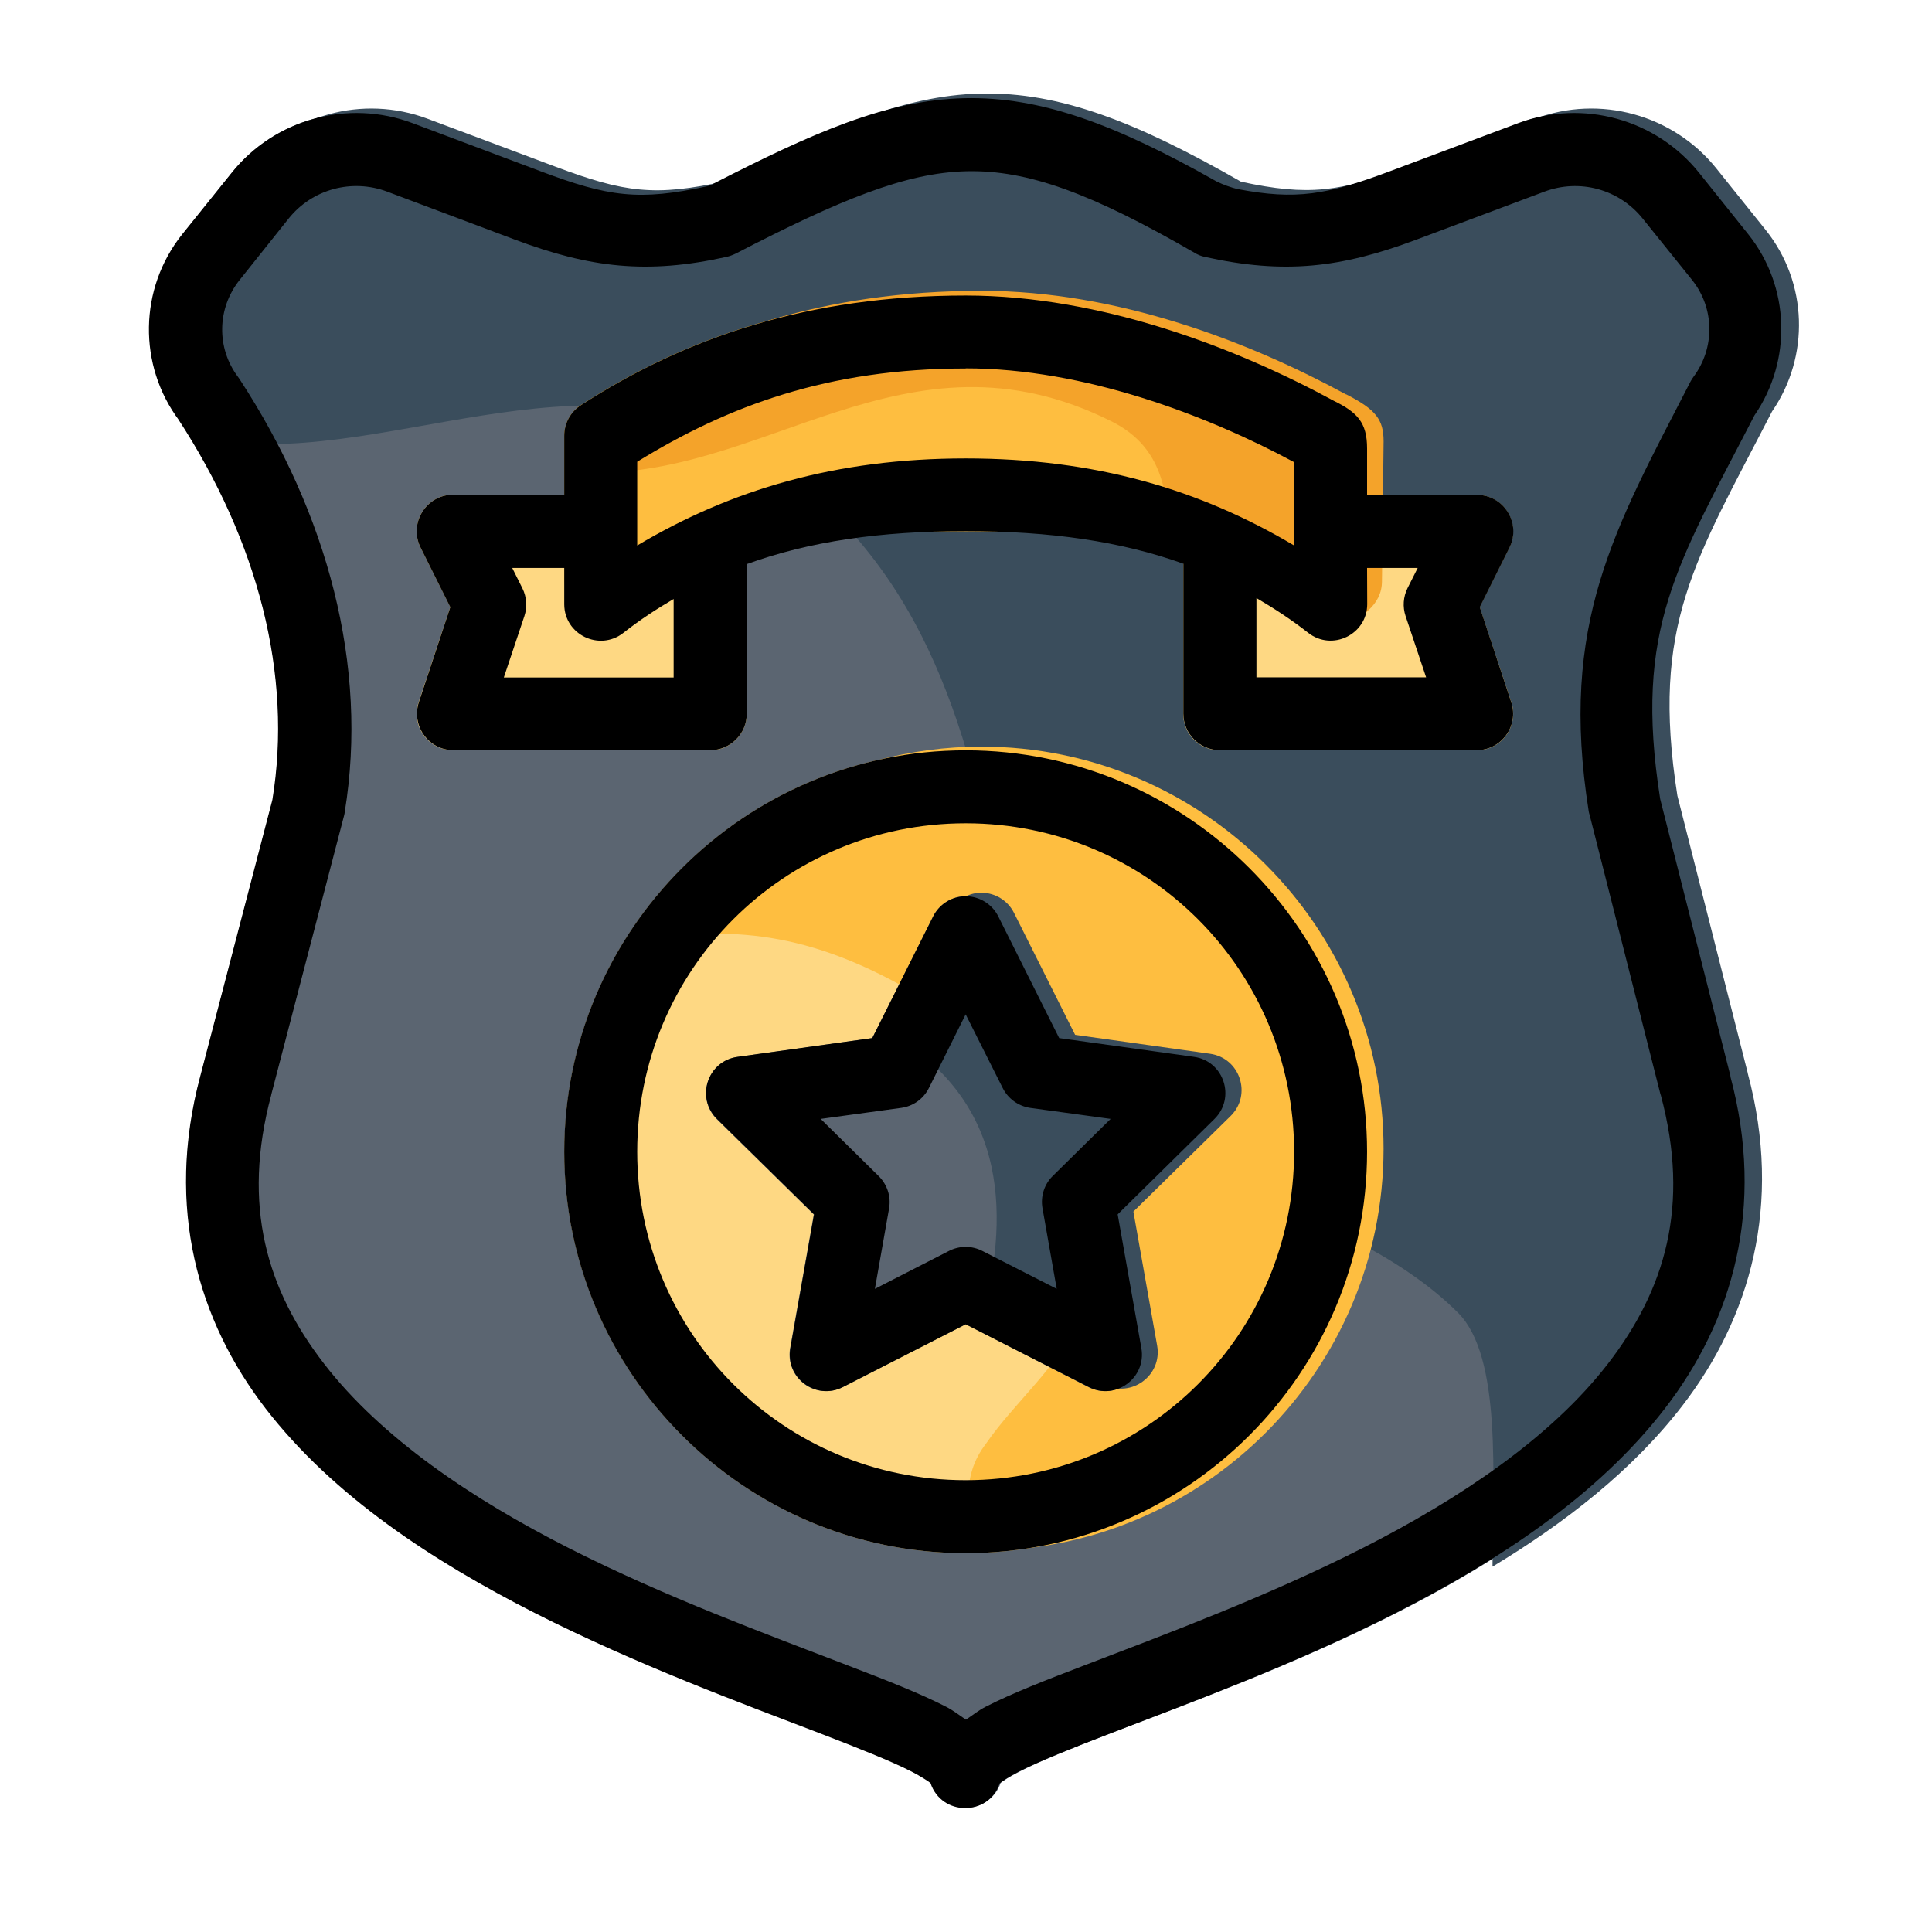 <?xml version="1.0" encoding="UTF-8" standalone="no"?>
<svg
   xmlns:dc="http://purl.org/dc/elements/1.1/"
   xmlns:cc="http://creativecommons.org/ns#"
   xmlns:rdf="http://www.w3.org/1999/02/22-rdf-syntax-ns#"
   xmlns:svg="http://www.w3.org/2000/svg"
   xmlns="http://www.w3.org/2000/svg"
   xmlns:sodipodi="http://sodipodi.sourceforge.net/DTD/sodipodi-0.dtd"
   xmlns:inkscape="http://www.inkscape.org/namespaces/inkscape"
   inkscape:export-ydpi="768"
   inkscape:export-xdpi="768"
   inkscape:export-filename="D:\project\carlos\carlos flat crime\filled line crime\png\handcuffs.png"
   sodipodi:docname="21 - Police Badge.svg"
   inkscape:version="0.92.4 (5da689c313, 2019-01-14)"
   id="svg979"
   version="1.1"
   viewBox="0 0 16.933 16.933"
   height="48pt"
   width="48pt">
  <defs
     id="defs973" />
  <sodipodi:namedview
     inkscape:snap-nodes="false"
     inkscape:bbox-nodes="true"
     inkscape:snap-bbox="true"
     inkscape:document-rotation="0"
     inkscape:window-maximized="1"
     inkscape:window-y="-8"
     inkscape:window-x="-8"
     inkscape:window-height="716"
     inkscape:window-width="1366"
     units="pt"
     showgrid="false"
     inkscape:current-layer="layer1"
     inkscape:document-units="pt"
     inkscape:cy="32"
     inkscape:cx="32"
     inkscape:zoom="8.078125"
     inkscape:pageshadow="2"
     inkscape:pageopacity="0.0"
     borderopacity="1.0"
     bordercolor="#666666"
     pagecolor="#ffffff"
     id="base"
     showguides="false">
    <inkscape:grid
       id="grid1526"
       type="xygrid" />
    <sodipodi:guide
       inkscape:locked="false"
       id="guide1528"
       orientation="56.667,0"
       position="0.97,15.963" />
    <sodipodi:guide
       inkscape:locked="false"
       id="guide1530"
       orientation="0,56.667"
       position="0.97,0.97" />
    <sodipodi:guide
       inkscape:locked="false"
       id="guide1532"
       orientation="-56.667,0"
       position="15.963,0.97" />
    <sodipodi:guide
       inkscape:locked="false"
       id="guide1534"
       orientation="0,-56.667"
       position="15.963,15.963" />
  </sodipodi:namedview>
  <g
     transform="translate(0,-280.067)"
     id="layer1"
     inkscape:groupmode="layer"
     inkscape:label="Layer 1">
    <g
       id="g15798"
       transform="matrix(1.209,0,0,1.209,-1.119,-59.722)">
      <g
         id="g3771"
         style="display:inline"
         transform="translate(-64.464,19.323)">
        <path
           style="color:#000000;font-style:normal;font-variant:normal;font-weight:normal;font-stretch:normal;font-size:medium;line-height:normal;font-family:sans-serif;font-variant-ligatures:normal;font-variant-position:normal;font-variant-caps:normal;font-variant-numeric:normal;font-variant-alternates:normal;font-feature-settings:normal;text-indent:0;text-align:start;text-decoration:none;text-decoration-line:none;text-decoration-style:solid;text-decoration-color:#000000;letter-spacing:normal;word-spacing:normal;text-transform:none;writing-mode:lr-tb;direction:ltr;text-orientation:mixed;dominant-baseline:auto;baseline-shift:baseline;text-anchor:start;white-space:normal;shape-padding:0;clip-rule:nonzero;display:inline;overflow:visible;visibility:visible;opacity:1;isolation:auto;mix-blend-mode:normal;color-interpolation:sRGB;color-interpolation-filters:linearRGB;solid-color:#000000;solid-opacity:1;vector-effect:none;fill:#5b6571;fill-opacity:1;fill-rule:nonzero;stroke:none;stroke-width:0.529;stroke-linecap:round;stroke-linejoin:round;stroke-miterlimit:4;stroke-dasharray:none;stroke-dashoffset:0;stroke-opacity:1;color-rendering:auto;image-rendering:auto;shape-rendering:auto;text-rendering:auto;enable-background:accumulate"
           d="m 72.385,262.439 c -0.566,0.013 -1.113,0.258 -1.844,0.633 -0.511,0.114 -0.732,0.084 -1.232,-0.104 l -0.928,-0.348 c -0.469,-0.176 -1,-0.03 -1.312,0.361 l -0.355,0.445 c -0.313,0.392 -0.322,0.949 -0.021,1.35 l -0.01,-0.014 c 0.58,0.888 0.83,1.854 0.686,2.756 l -0.525,2.01 c -0.255,0.953 -0.014,1.772 0.477,2.408 0.491,0.636 1.214,1.109 1.953,1.484 0.739,0.375 1.498,0.651 2.064,0.869 0.283,0.109 0.52,0.205 0.668,0.281 0.071,0.036 0.117,0.068 0.137,0.084 a 0.265,0.265 0 0 0 0.5,0 0.265,0.265 0 0 0 0,-0.002 c 0.02,-0.017 0.067,-0.046 0.137,-0.082 0.148,-0.076 0.385,-0.172 0.668,-0.281 0.566,-0.218 1.326,-0.494 2.064,-0.869 0.739,-0.375 1.462,-0.848 1.953,-1.484 0.491,-0.636 0.729,-1.455 0.475,-2.406 v -0.002 l -0.51,-2.008 c -0.195,-1.239 0.13,-1.701 0.686,-2.781 l -0.023,0.037 c 0.301,-0.401 0.292,-0.958 -0.021,-1.35 l -0.357,-0.445 c -0.313,-0.391 -0.844,-0.537 -1.312,-0.361 l -0.926,0.348 c -0.5,0.188 -0.721,0.217 -1.232,0.104 l 0.074,0.029 c -0.779,-0.45 -1.344,-0.675 -1.93,-0.662 z"
           id="path3685"
           inkscape:connector-curvature="0" />
        <path
           style="fill:#3a4d5c;fill-opacity:1;stroke:none;stroke-width:2;stroke-linecap:square;stroke-linejoin:round;stroke-miterlimit:4;stroke-dasharray:none;stroke-opacity:1"
           d="m 273.58,-82.623 c -2.139,0.048 -4.207,0.974 -6.969,2.393 -1.933,0.429 -2.767,0.319 -4.658,-0.391 l -3.506,-1.314 c -1.771,-0.664 -3.779,-0.112 -4.961,1.365 l -1.344,1.684 c -1.184,1.48 -1.217,3.584 -0.08,5.1 l -0.037,-0.051 c 0.139,0.213 0.258,0.43 0.387,0.645 4.564,0.94 10.451,-2.717 15.078,0.367 4.476,2.984 5.677,7.26 6.688,12.311 0.188,0.94 -0.083,2.839 0.455,3.646 2.587,3.881 8.773,4.365 12.008,7.6 1.202,1.202 0.945,4.506 0.941,6.943 1.987,-1.199 3.828,-2.631 5.191,-4.398 1.854,-2.404 2.754,-5.497 1.793,-9.094 v -0.008 l -1.926,-7.59 c -0.736,-4.684 0.488,-6.429 2.59,-10.512 1.036,-1.504 0.979,-3.523 -0.17,-4.959 l -1.35,-1.684 c -1.182,-1.477 -3.19,-2.029 -4.961,-1.365 l -3.5,1.312 c -1.85,0.694 -2.701,0.809 -4.545,0.412 -2.852,-1.631 -4.956,-2.46 -7.125,-2.412 z"
           transform="matrix(0.265,0,0,0.265,0,284.3)"
           id="path3730"
           inkscape:connector-curvature="0" />
        <path
           style="color:#000000;font-style:normal;font-variant:normal;font-weight:normal;font-stretch:normal;font-size:medium;line-height:normal;font-family:sans-serif;font-variant-ligatures:normal;font-variant-position:normal;font-variant-caps:normal;font-variant-numeric:normal;font-variant-alternates:normal;font-feature-settings:normal;text-indent:0;text-align:start;text-decoration:none;text-decoration-line:none;text-decoration-style:solid;text-decoration-color:#000000;letter-spacing:normal;word-spacing:normal;text-transform:none;writing-mode:lr-tb;direction:ltr;text-orientation:mixed;dominant-baseline:auto;baseline-shift:baseline;text-anchor:start;white-space:normal;shape-padding:0;clip-rule:nonzero;display:inline;overflow:visible;visibility:visible;opacity:1;isolation:auto;mix-blend-mode:normal;color-interpolation:sRGB;color-interpolation-filters:linearRGB;solid-color:#000000;solid-opacity:1;vector-effect:none;fill:#fed883;fill-opacity:1;fill-rule:nonzero;stroke:none;stroke-width:0.529;stroke-linecap:round;stroke-linejoin:round;stroke-miterlimit:4;stroke-dasharray:none;stroke-dashoffset:0;stroke-opacity:1;color-rendering:auto;image-rendering:auto;shape-rendering:auto;text-rendering:auto;enable-background:accumulate"
           d="m 72.391,267.166 c -1.604,0 -2.91,1.306 -2.91,2.91 0,1.604 1.306,2.91 2.91,2.91 1.604,0 2.91,-1.306 2.91,-2.91 0,-1.604 -1.306,-2.91 -2.91,-2.91 z"
           id="path3689"
           inkscape:connector-curvature="0" />
        <path
           style="color:#000000;font-style:normal;font-variant:normal;font-weight:normal;font-stretch:normal;font-size:medium;line-height:normal;font-family:sans-serif;font-variant-ligatures:normal;font-variant-position:normal;font-variant-caps:normal;font-variant-numeric:normal;font-variant-alternates:normal;font-feature-settings:normal;text-indent:0;text-align:start;text-decoration:none;text-decoration-line:none;text-decoration-style:solid;text-decoration-color:#000000;letter-spacing:normal;word-spacing:normal;text-transform:none;writing-mode:lr-tb;direction:ltr;text-orientation:mixed;dominant-baseline:auto;baseline-shift:baseline;text-anchor:start;white-space:normal;shape-padding:0;clip-rule:nonzero;display:inline;overflow:visible;visibility:visible;opacity:1;isolation:auto;mix-blend-mode:normal;color-interpolation:sRGB;color-interpolation-filters:linearRGB;solid-color:#000000;solid-opacity:1;vector-effect:none;fill:#fed883;fill-opacity:1;fill-rule:nonzero;stroke:none;stroke-width:0.529;stroke-linecap:round;stroke-linejoin:round;stroke-miterlimit:4;stroke-dasharray:none;stroke-dashoffset:0;stroke-opacity:1;color-rendering:auto;image-rendering:auto;shape-rendering:auto;text-rendering:auto;enable-background:accumulate"
           d="m 68.648,265.314 a 0.265,0.265 0 0 0 -0.209,0.383 l 0.215,0.43 -0.23,0.691 a 0.265,0.265 0 0 0 0.252,0.348 h 1.861 a 0.265,0.265 0 0 0 0.266,-0.266 v -1.16 a 0.265,0.265 0 0 0 -0.213,-0.26 l -0.805,-0.162 a 0.265,0.265 0 0 0 -0.051,-0.004 h -1.059 a 0.265,0.265 0 0 0 -0.027,0 z"
           id="path3693"
           inkscape:connector-curvature="0" />
        <path
           style="color:#000000;font-style:normal;font-variant:normal;font-weight:normal;font-stretch:normal;font-size:medium;line-height:normal;font-family:sans-serif;font-variant-ligatures:normal;font-variant-position:normal;font-variant-caps:normal;font-variant-numeric:normal;font-variant-alternates:normal;font-feature-settings:normal;text-indent:0;text-align:start;text-decoration:none;text-decoration-line:none;text-decoration-style:solid;text-decoration-color:#000000;letter-spacing:normal;word-spacing:normal;text-transform:none;writing-mode:lr-tb;direction:ltr;text-orientation:mixed;dominant-baseline:auto;baseline-shift:baseline;text-anchor:start;white-space:normal;shape-padding:0;clip-rule:nonzero;display:inline;overflow:visible;visibility:visible;opacity:1;isolation:auto;mix-blend-mode:normal;color-interpolation:sRGB;color-interpolation-filters:linearRGB;solid-color:#000000;solid-opacity:1;vector-effect:none;fill:#fed883;fill-opacity:1;fill-rule:nonzero;stroke:none;stroke-width:0.529;stroke-linecap:round;stroke-linejoin:round;stroke-miterlimit:4;stroke-dasharray:none;stroke-dashoffset:0;stroke-opacity:1;color-rendering:auto;image-rendering:auto;shape-rendering:auto;text-rendering:auto;enable-background:accumulate"
           d="m 75.01,265.314 a 0.265,0.265 0 0 0 -0.025,0.004 l -0.805,0.162 a 0.265,0.265 0 0 0 -0.213,0.26 v 1.16 a 0.265,0.265 0 0 0 0.266,0.266 h 1.861 a 0.265,0.265 0 0 0 0.252,-0.348 l -0.23,-0.691 0.215,-0.43 a 0.265,0.265 0 0 0 -0.236,-0.383 h -1.059 a 0.265,0.265 0 0 0 -0.025,0 z"
           id="path3697"
           inkscape:connector-curvature="0" />
        <path
           style="fill:#febe40;fill-opacity:1;stroke:none;stroke-width:2;stroke-linecap:square;stroke-linejoin:round;stroke-miterlimit:4;stroke-dasharray:none;stroke-opacity:1"
           d="m 273.602,-42.76 c 6.063,0 11,-4.937 11,-11 0,-6.063 -4.937,-10.998 -11,-10.998 v 2e-6 c -3.952,0 -7.414,2.103 -9.354,5.242 2.451,-0.25 4.516,-0.324 7.801,1.66 3.064,2.038 5.498,5.273 4.18,8.814 -0.486,1.215 -1.732,2.229 -2.503,3.353 -0.697,0.9 -0.54,1.952 -0.124,2.929 z"
           transform="matrix(0.265,0,0,0.265,0,284.3)"
           id="path3725"
           inkscape:connector-curvature="0"
           sodipodi:nodetypes="csccccccc" />
        <path
           style="color:#000000;font-style:normal;font-variant:normal;font-weight:normal;font-stretch:normal;font-size:medium;line-height:normal;font-family:sans-serif;font-variant-ligatures:normal;font-variant-position:normal;font-variant-caps:normal;font-variant-numeric:normal;font-variant-alternates:normal;font-feature-settings:normal;text-indent:0;text-align:start;text-decoration:none;text-decoration-line:none;text-decoration-style:solid;text-decoration-color:#000000;letter-spacing:normal;word-spacing:normal;text-transform:none;writing-mode:lr-tb;direction:ltr;text-orientation:mixed;dominant-baseline:auto;baseline-shift:baseline;text-anchor:start;white-space:normal;shape-padding:0;clip-rule:nonzero;display:inline;overflow:visible;visibility:visible;opacity:1;isolation:auto;mix-blend-mode:normal;color-interpolation:sRGB;color-interpolation-filters:linearRGB;solid-color:#000000;solid-opacity:1;vector-effect:none;fill:#5b6571;fill-opacity:1;fill-rule:nonzero;stroke:none;stroke-width:0.529;stroke-linecap:round;stroke-linejoin:round;stroke-miterlimit:4;stroke-dasharray:none;stroke-dashoffset:0;stroke-opacity:1;color-rendering:auto;image-rendering:auto;shape-rendering:auto;text-rendering:auto;enable-background:accumulate"
           d="m 72.365,268.225 a 0.265,0.265 0 0 0 -0.211,0.146 l -0.441,0.881 -0.977,0.137 a 0.265,0.265 0 0 0 -0.15,0.451 l 0.703,0.691 -0.172,0.971 a 0.265,0.265 0 0 0 0.381,0.281 l 0.893,-0.457 0.891,0.457 a 0.265,0.265 0 0 0 0.381,-0.281 l -0.172,-0.971 0.703,-0.691 a 0.265,0.265 0 0 0 -0.148,-0.451 l -0.977,-0.137 -0.441,-0.881 a 0.265,0.265 0 0 0 -0.262,-0.146 z"
           id="path3701"
           inkscape:connector-curvature="0" />
        <path
           style="color:#000000;font-style:normal;font-variant:normal;font-weight:normal;font-stretch:normal;font-size:medium;line-height:normal;font-family:sans-serif;font-variant-ligatures:normal;font-variant-position:normal;font-variant-caps:normal;font-variant-numeric:normal;font-variant-alternates:normal;font-feature-settings:normal;text-indent:0;text-align:start;text-decoration:none;text-decoration-line:none;text-decoration-style:solid;text-decoration-color:#000000;letter-spacing:normal;word-spacing:normal;text-transform:none;writing-mode:lr-tb;direction:ltr;text-orientation:mixed;dominant-baseline:auto;baseline-shift:baseline;text-anchor:start;white-space:normal;shape-padding:0;clip-rule:nonzero;display:inline;overflow:visible;visibility:visible;opacity:1;isolation:auto;mix-blend-mode:normal;color-interpolation:sRGB;color-interpolation-filters:linearRGB;solid-color:#000000;solid-opacity:1;vector-effect:none;fill:#febe40;fill-opacity:1;fill-rule:nonzero;stroke:none;stroke-width:0.529;stroke-linecap:round;stroke-linejoin:round;stroke-miterlimit:4;stroke-dasharray:none;stroke-dashoffset:0;stroke-opacity:1;color-rendering:auto;image-rendering:auto;shape-rendering:auto;text-rendering:auto;enable-background:accumulate"
           d="m 75.289,265.974 0.012,-1.016 c 0,-0.158 -0.054,-0.23 -0.27,-0.341 h -0.002 c -0.694,-0.377 -1.647,-0.75 -2.639,-0.75 l 3.22e-4,2.3e-4 c -1.142,0 -2.036,0.308 -2.791,0.797 -0.074,0.049 -0.119,0.132 -0.119,0.221 v 1.052 c 0.007,0.064 0.014,0.127 0.076,0.187 l 0.168,0.168 0.184,-0.148 c 0.667,-0.526 1.423,-0.566 2.482,-0.566 1.059,0 1.802,0.077 2.469,0.603 l 0.19,0.144 0.139,-0.138 c 0.065,-0.057 0.102,-0.127 0.101,-0.213 z"
           id="path3713"
           inkscape:connector-curvature="0"
           sodipodi:nodetypes="ccccccccccccscccc" />
        <path
           style="fill:#3a4d5c;fill-opacity:1;stroke:none;stroke-width:2;stroke-linecap:square;stroke-linejoin:round;stroke-miterlimit:4;stroke-dasharray:none;stroke-opacity:1"
           d="m 273.602,-49.035 3.367,1.729 c 0.735,0.375 1.583,-0.252 1.439,-1.064 l -0.65,-3.668 2.658,-2.613 c 0.593,-0.581 0.262,-1.59 -0.561,-1.705 l -3.691,-0.518 -1.668,-3.328 c -0.166,-0.338 -0.508,-0.554 -0.885,-0.559 v 7e-6 c -0.035,-5.57e-4 -0.07,7.45e-4 -0.105,0.004 -0.344,0.035 -0.645,0.245 -0.797,0.555 l -1.637,3.264 c 3.379,1.951 3.254,5.201 2.529,7.904 z"
           transform="matrix(0.265,0,0,0.265,0,284.3)"
           id="path3715"
           inkscape:connector-curvature="0"
           sodipodi:nodetypes="cccccccccccccc" />
        <path
           sodipodi:nodetypes="ccccccccccccccc"
           style="fill:#f4a32a;fill-opacity:1;stroke:none;stroke-width:2;stroke-linecap:square;stroke-linejoin:round;stroke-miterlimit:4;stroke-dasharray:none;stroke-opacity:1"
           d="m 273.602,-77.227 c -4.317,0 -7.697,1.164 -10.549,3.012 -0.281,0.185 -0.449,0.498 -0.449,0.834 v 1.117 c 5.016,0.292 8.889,-4.225 14.557,-1.391 1.511,0.756 1.546,2.151 1.59,3.523 1.547,0.446 2.903,0.622 4.184,1.632 l 0.717,0.543 0.523,-0.521 c 0.244,-0.217 0.383,-0.48 0.383,-0.805 l 0.045,-3.821 c 0,-0.596 -0.203,-0.871 -1.02,-1.289 h -0.008 c -2.625,-1.424 -6.224,-2.834 -9.973,-2.834 z"
           transform="matrix(0.265,0,0,0.265,0,284.3)"
           id="path3735"
           inkscape:connector-curvature="0" />
      </g>
      <path
         sodipodi:nodetypes="cccccccccccccccccccccccccccccccccccccccccccccccccccccccccccccccccccccccccccccccccscccccccccsccsccsccsccccccccccccccccccccssssssssssccccccccccccccccccccccccccccccccccc"
         inkscape:connector-curvature="0"
         id="path4459"
         d="m 6.093,282.386 c -0.017,0.006 -0.026,0.01 -0.039,0.013 v 5.3e-4 c -0.496,0.108 -0.718,0.077 -1.211,-0.109 l -0.926,-0.348 c -0.469,-0.176 -1,-0.03 -1.313,0.361 l -0.358,0.445 c -0.313,0.392 -0.322,0.949 -0.021,1.35 l -0.01,-0.014 c 0.582,0.891 0.833,1.859 0.685,2.764 l -0.523,2.004 c -0.254,0.952 -0.016,1.772 0.474,2.408 0.491,0.636 1.214,1.107 1.953,1.483 0.739,0.375 1.498,0.654 2.064,0.871 0.283,0.109 0.52,0.203 0.668,0.279 0.069,0.036 0.114,0.066 0.135,0.082 0.08,0.241 0.42,0.243 0.502,0.002 0.02,-0.016 0.066,-0.048 0.137,-0.084 0.148,-0.076 0.385,-0.17 0.668,-0.279 0.566,-0.218 1.326,-0.496 2.064,-0.871 0.739,-0.375 1.462,-0.846 1.953,-1.483 0.491,-0.636 0.73,-1.458 0.474,-2.41 l 0.002,0.002 -0.51,-2.01 c -0.195,-1.239 0.127,-1.701 0.683,-2.781 0.274,-0.398 0.259,-0.933 -0.044,-1.313 l -0.356,-0.445 c -0.313,-0.391 -0.844,-0.537 -1.313,-0.361 l -0.928,0.348 c -0.458,0.172 -0.682,0.211 -1.109,0.129 -0.047,-0.012 -0.097,-0.029 -0.15,-0.055 -0.726,-0.41 -1.269,-0.616 -1.829,-0.603 -0.561,0.013 -1.103,0.253 -1.826,0.624 z m 3.493,0.497 c 0.023,0.013 0.048,0.024 0.074,0.029 0.578,0.128 0.989,0.079 1.533,-0.125 l 0.928,-0.348 c 0.256,-0.096 0.542,-0.018 0.713,0.195 l 0.358,0.445 c 0.164,0.205 0.167,0.493 0.01,0.703 -0.009,0.012 -0.016,0.024 -0.023,0.037 -0.549,1.067 -0.953,1.748 -0.736,3.114 0.002,0.008 0.003,0.016 0.006,0.023 l 0.514,2.027 c 5.29e-4,0.001 0.001,0.003 0.002,0.004 0.216,0.806 0.03,1.414 -0.383,1.949 -0.413,0.535 -1.072,0.977 -1.774,1.334 -0.702,0.356 -1.442,0.63 -2.015,0.85 -0.287,0.11 -0.532,0.205 -0.721,0.302 -0.055,0.028 -0.097,0.063 -0.144,0.094 -0.047,-0.031 -0.09,-0.066 -0.145,-0.094 -0.189,-0.097 -0.432,-0.192 -0.719,-0.302 -0.573,-0.221 -1.314,-0.492 -2.015,-0.848 -0.702,-0.356 -1.361,-0.8 -1.774,-1.336 -0.413,-0.535 -0.599,-1.143 -0.383,-1.949 2e-6,-6.6e-4 2e-6,-10e-4 0,-0.002 l 0.529,-2.027 c 0.002,-0.008 0.003,-0.015 0.004,-0.023 0.172,-1.058 -0.124,-2.159 -0.764,-3.139 -0.003,-0.005 -0.006,-0.009 -0.01,-0.014 -0.158,-0.21 -0.152,-0.498 0.012,-0.703 l 0.355,-0.445 c 0.171,-0.214 0.459,-0.291 0.715,-0.195 l 0.926,0.348 c 0.544,0.204 0.956,0.253 1.533,0.125 0.022,-0.005 0.044,-0.013 0.065,-0.023 0.756,-0.391 1.233,-0.588 1.676,-0.598 0.443,-0.01 0.905,0.159 1.654,0.592 z m -1.66,0.309 c -1.142,0 -2.034,0.306 -2.789,0.795 -0.076,0.049 -0.121,0.132 -0.121,0.222 v 0.428 H 4.211 c -0.009,-3.9e-4 -0.017,-3.9e-4 -0.025,0 -0.185,0.018 -0.295,0.217 -0.211,0.383 l 0.215,0.431 -0.228,0.689 c -0.056,0.171 0.07,0.347 0.25,0.348 h 1.863 c 0.145,-5e-4 0.264,-0.118 0.264,-0.264 v -1.085 c 0.455,-0.165 0.968,-0.239 1.587,-0.239 0.615,0 1.126,0.074 1.578,0.236 v 1.088 c 5.292e-4,0.145 0.119,0.263 0.264,0.264 h 1.863 c 0.18,-8.4e-4 0.307,-0.177 0.25,-0.348 l -0.228,-0.689 0.215,-0.431 c 0.088,-0.176 -0.04,-0.383 -0.237,-0.383 h -0.795 v -0.336 c 0,-0.189 -0.071,-0.262 -0.242,-0.346 -0.694,-0.377 -1.677,-0.763 -2.669,-0.763 z m 0,0.528 c 0.859,0 1.752,0.341 2.381,0.68 v 0.604 c -0.68,-0.405 -1.44,-0.631 -2.381,-0.631 -0.941,0 -1.7,0.226 -2.381,0.631 v -0.607 c 0.657,-0.404 1.382,-0.676 2.381,-0.676 z m -3.287,1.447 h 0.377 v 0.264 c 0.001,0.22 0.255,0.342 0.428,0.207 0.118,-0.093 0.24,-0.173 0.365,-0.246 v 0.569 H 4.578 l 0.149,-0.445 c 0.022,-0.066 0.017,-0.138 -0.014,-0.201 z m 6.197,0 h 0.367 l -0.074,0.147 c -0.031,0.063 -0.036,0.135 -0.014,0.201 l 0.149,0.445 h -1.23 v -0.575 c 0.128,0.075 0.254,0.157 0.375,0.252 0.173,0.136 0.427,0.013 0.428,-0.207 z m -2.91,1.322 c -1.604,0 -2.91,1.306 -2.91,2.91 0,1.604 1.306,2.91 2.91,2.91 1.604,0 2.91,-1.306 2.91,-2.91 0,-1.604 -1.306,-2.91 -2.91,-2.91 z m 0,0.529 c 1.318,0 2.381,1.063 2.381,2.381 0,1.318 -1.063,2.381 -2.381,2.381 -1.318,0 -2.381,-1.062 -2.381,-2.381 0,-1.318 1.062,-2.381 2.381,-2.381 z m 0.003,0.529 c -0.009,-8e-5 -0.017,2.7e-4 -0.026,10e-4 -0.092,0.008 -0.172,0.064 -0.213,0.146 l -0.441,0.881 -0.977,0.136 c -0.218,0.03 -0.305,0.297 -0.148,0.451 l 0.703,0.691 -0.172,0.971 c -0.037,0.215 0.187,0.38 0.381,0.281 l 0.89,-0.455 0.893,0.455 c 0.194,0.099 0.418,-0.066 0.381,-0.281 l -0.172,-0.971 0.701,-0.691 c 0.157,-0.154 0.069,-0.421 -0.148,-0.451 l -0.977,-0.136 -0.441,-0.881 c -0.044,-0.089 -0.135,-0.146 -0.234,-0.147 z m -0.003,0.856 0.268,0.533 c 0.039,0.078 0.113,0.132 0.199,0.145 l 0.584,0.08 -0.42,0.414 c -0.062,0.061 -0.089,0.149 -0.074,0.234 l 0.103,0.584 -0.539,-0.275 c -0.076,-0.039 -0.166,-0.039 -0.242,0 l -0.537,0.275 0.103,-0.584 c 0.015,-0.086 -0.014,-0.173 -0.076,-0.234 l -0.42,-0.414 0.584,-0.08 c 0.087,-0.012 0.162,-0.066 0.201,-0.145 z"
         style="color:#000000;font-style:normal;font-variant:normal;font-weight:normal;font-stretch:normal;font-size:medium;line-height:normal;font-family:sans-serif;font-variant-ligatures:normal;font-variant-position:normal;font-variant-caps:normal;font-variant-numeric:normal;font-variant-alternates:normal;font-feature-settings:normal;text-indent:0;text-align:start;text-decoration:none;text-decoration-line:none;text-decoration-style:solid;text-decoration-color:#000000;letter-spacing:normal;word-spacing:normal;text-transform:none;writing-mode:lr-tb;direction:ltr;text-orientation:mixed;dominant-baseline:auto;baseline-shift:baseline;text-anchor:start;white-space:normal;shape-padding:0;clip-rule:nonzero;display:inline;overflow:visible;visibility:visible;opacity:1;isolation:auto;mix-blend-mode:normal;color-interpolation:sRGB;color-interpolation-filters:linearRGB;solid-color:#000000;solid-opacity:1;vector-effect:none;fill:#000000;fill-opacity:1;fill-rule:nonzero;stroke:none;stroke-width:0.529;stroke-linecap:round;stroke-linejoin:round;stroke-miterlimit:4;stroke-dasharray:none;stroke-dashoffset:0;stroke-opacity:1;color-rendering:auto;image-rendering:auto;shape-rendering:auto;text-rendering:auto;enable-background:accumulate" />
    </g>
  </g>
</svg>
